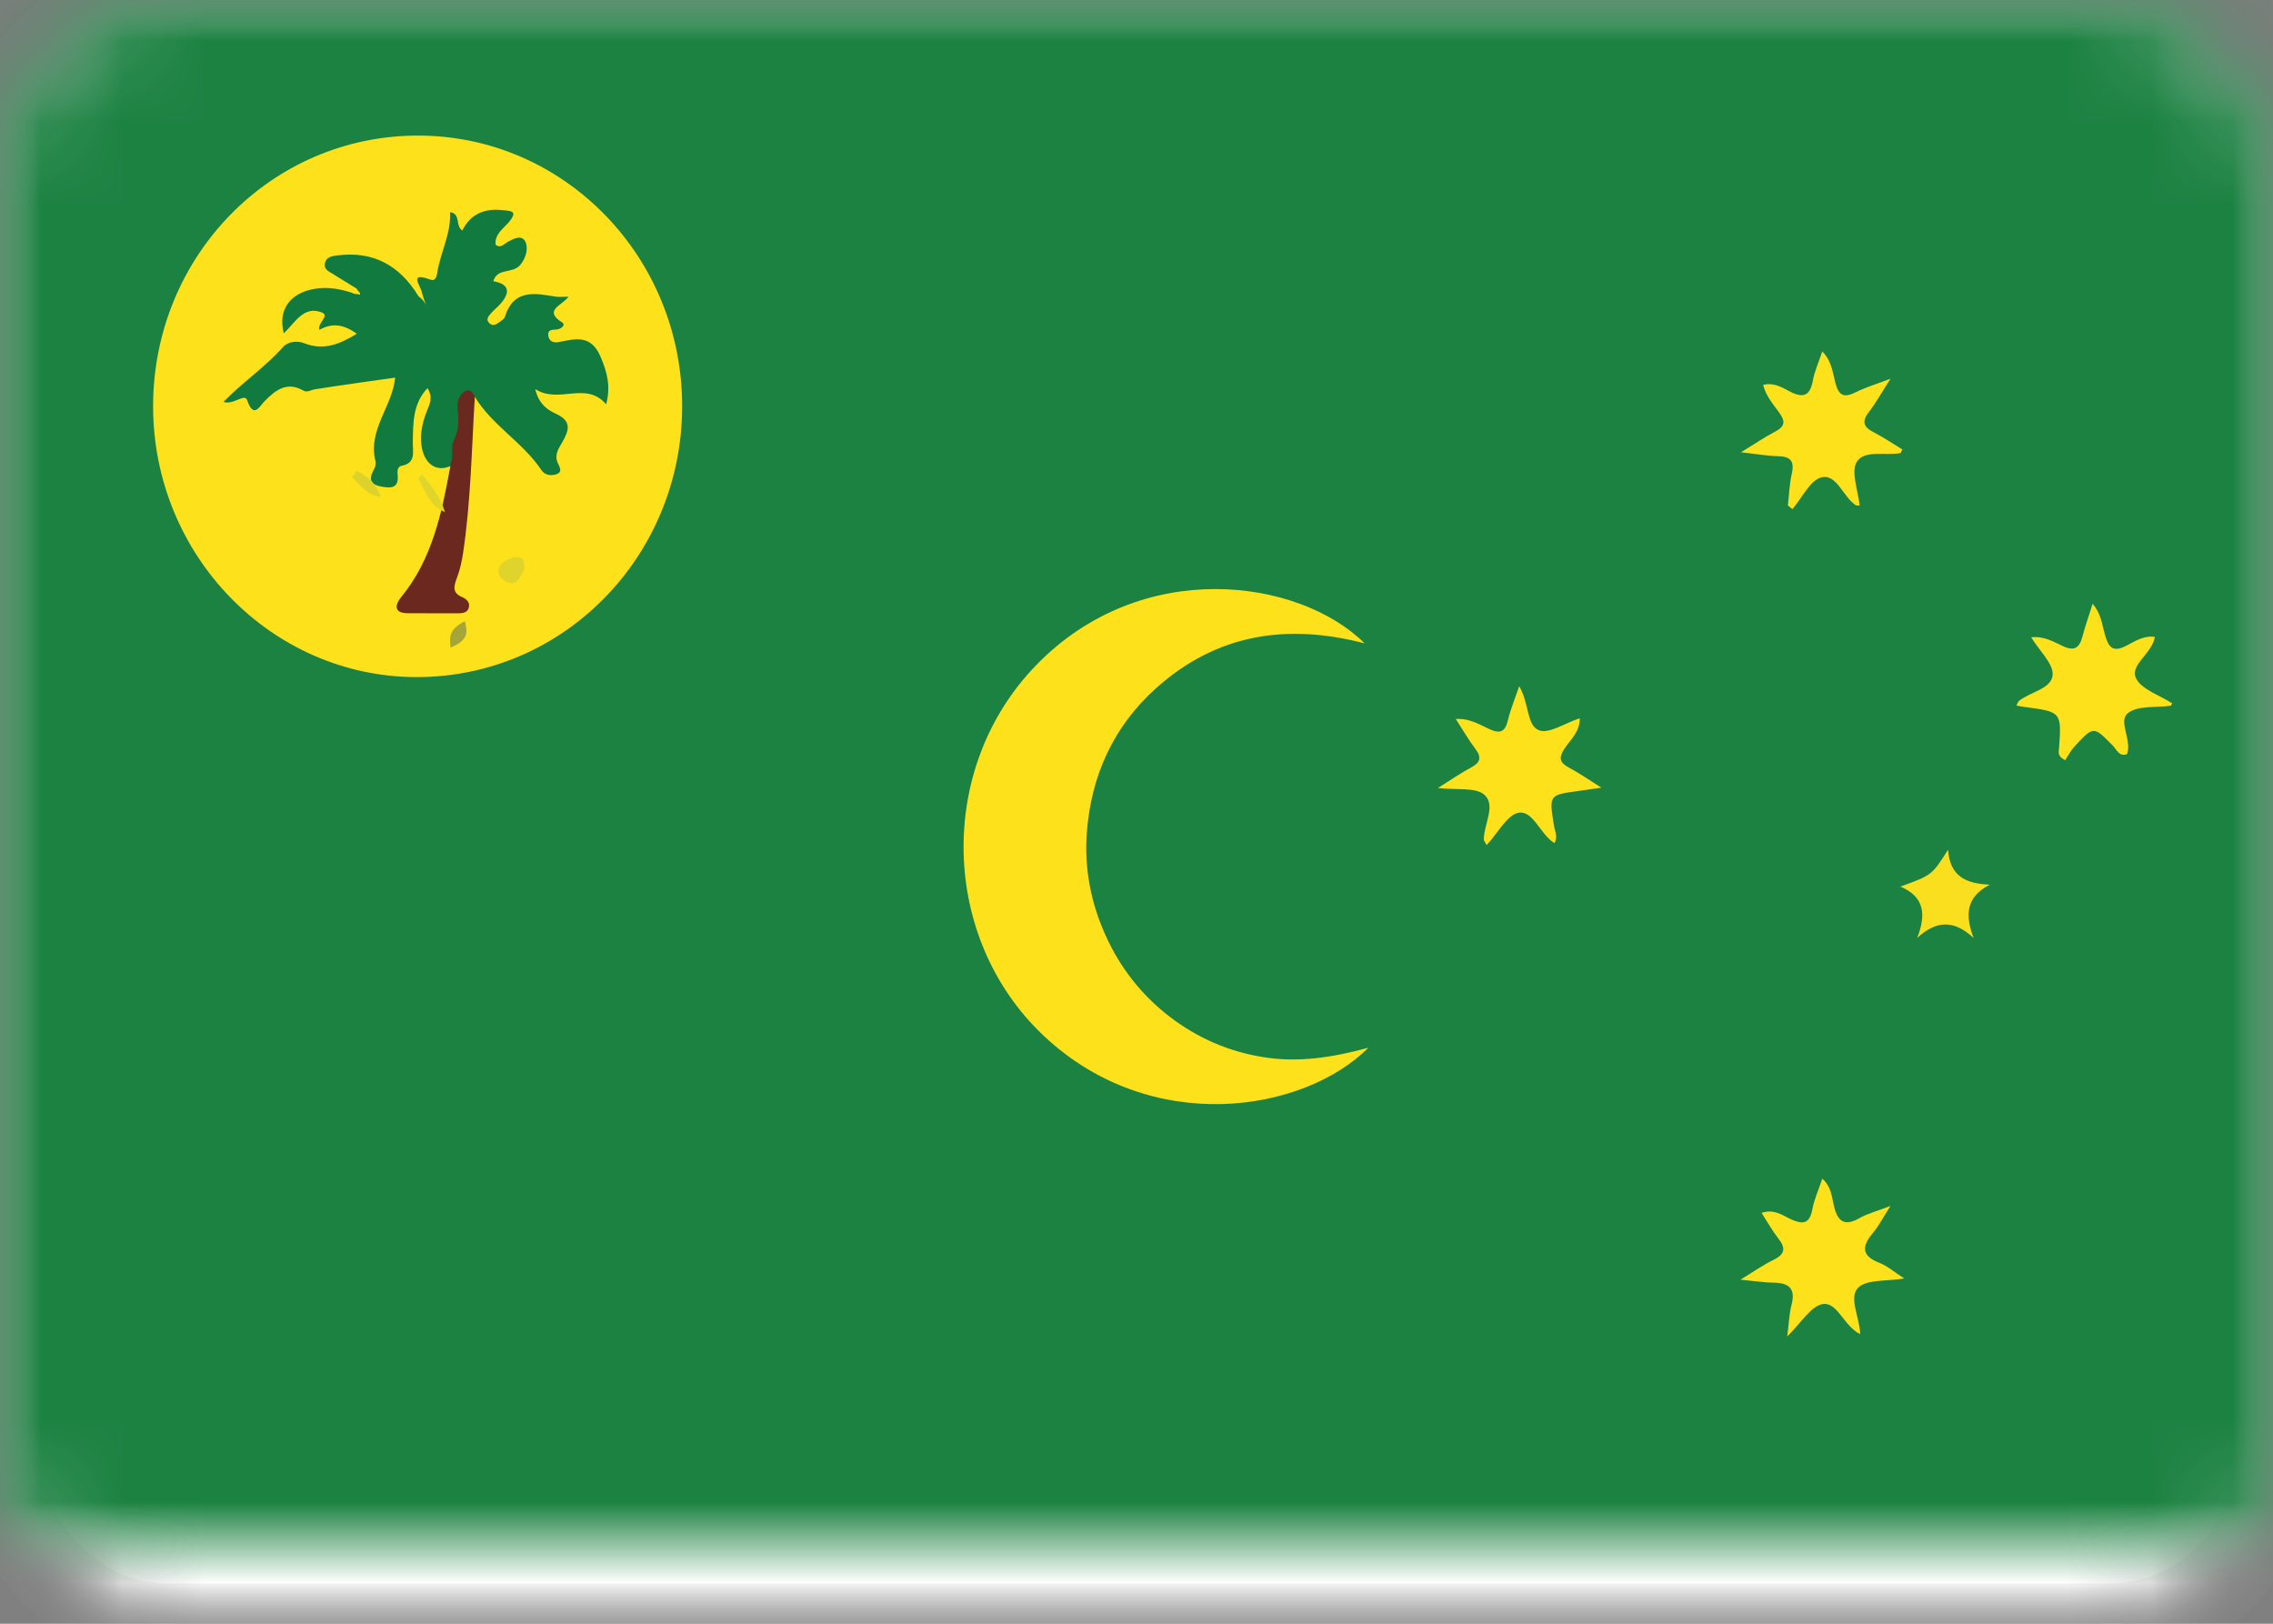 <?xml version="1.0" encoding="UTF-8" standalone="no"?>
<svg width="28px" height="20px" viewBox="0 0 28 20" version="1.1" xmlns="http://www.w3.org/2000/svg" xmlns:xlink="http://www.w3.org/1999/xlink">
    <rect x="0" y="0" width="28" height="20" fill="#808080" stroke="none"/>
    <!-- Generator: Sketch 40.1 (33804) - http://www.bohemiancoding.com/sketch -->
    <title>CC</title>
    <desc>Created with Sketch.</desc>
    <defs>
        <linearGradient x1="50%" y1="0%" x2="50%" y2="100%" id="linearGradient-1">
            <stop stop-color="#FFFFFF" offset="0%"></stop>
            <stop stop-color="#F0F0F0" offset="100%"></stop>
        </linearGradient>
        <rect id="path-2" x="0" y="0" width="28" height="20" rx="2"></rect>
        <mask id="mask-3" maskContentUnits="userSpaceOnUse" maskUnits="objectBoundingBox" x="0" y="0" width="28" height="20" fill="white">
            <use xlink:href="#path-2"></use>
        </mask>
        <mask id="mask-5" maskContentUnits="userSpaceOnUse" maskUnits="objectBoundingBox" x="0" y="0" width="28" height="20" fill="white">
            <use xlink:href="#path-2"></use>
        </mask>
        <polygon id="path-6" points="0 23 33.96 23 33.96 0.034 0 0.034"></polygon>
    </defs>
    <g id="Page-1" stroke="none" stroke-width="1" fill="none" fill-rule="evenodd">
        <g id="CC">
            <mask id="mask-4" fill="white">
                <use xlink:href="#path-2"></use>
            </mask>
            <g id="Mask" stroke="#F5F5F5" mask="url(#mask-3)" fill="#FFFFFF">
                <use mask="url(#mask-5)" xlink:href="#path-2"></use>
            </g>
            <g id="3" mask="url(#mask-4)">
                <g transform="translate(-4, 0)">
                    <g id="Group-4" stroke-width="1" fill="none">
                        <mask id="mask-7" fill="white">
                            <use xlink:href="#path-6"></use>
                        </mask>
                        <g id="Clip-2"></g>
                        <rect id="Rectangle-8" fill="#1C8242" mask="url(#mask-7)" x="2" y="-4" width="36" height="27"></rect>
                    </g>
                    <path d="M5.886,5.002 C5.888,3.152 7.343,1.668 9.153,1.67 C10.956,1.672 12.411,3.171 12.403,5.018 C12.395,6.863 10.932,8.346 9.124,8.34 C7.338,8.334 5.885,6.836 5.886,5.002" id="Fill-5" fill="#FDE11B"></path>
                    <path d="M20.811,7.925 C19.861,7.676 18.99,7.804 18.241,8.477 C17.718,8.946 17.441,9.551 17.388,10.258 C17.356,10.697 17.437,11.118 17.618,11.519 C17.798,11.919 18.059,12.253 18.405,12.52 C18.75,12.786 19.137,12.953 19.562,13.021 C19.98,13.089 20.395,13.031 20.857,12.905 C20.057,13.705 18.179,14.005 16.855,12.756 C15.583,11.556 15.533,9.464 16.762,8.195 C18.061,6.854 20,7.121 20.811,7.925" id="Fill-6" fill="#FDE11B"></path>
                    <path d="M25.719,4.741 C25.858,4.706 25.96,4.778 26.059,4.828 C26.225,4.91 26.298,4.865 26.332,4.687 C26.353,4.572 26.403,4.464 26.448,4.329 C26.565,4.446 26.576,4.593 26.61,4.719 C26.653,4.881 26.722,4.9 26.858,4.832 C26.976,4.773 27.103,4.735 27.288,4.665 C27.179,4.835 27.109,4.963 27.021,5.076 C26.929,5.197 26.959,5.262 27.082,5.325 C27.204,5.388 27.319,5.466 27.434,5.536 C27.418,5.568 27.415,5.58 27.411,5.581 C27.226,5.615 26.968,5.539 26.874,5.687 C26.797,5.809 26.89,6.043 26.908,6.228 C26.889,6.226 26.87,6.229 26.858,6.221 C26.703,6.118 26.627,5.838 26.441,5.879 C26.3,5.911 26.199,6.133 26.08,6.271 C26.061,6.256 26.043,6.241 26.024,6.226 C26.039,6.096 26.043,5.963 26.072,5.836 C26.108,5.678 26.055,5.622 25.903,5.619 C25.773,5.616 25.644,5.593 25.446,5.571 C25.618,5.466 25.738,5.384 25.866,5.317 C25.983,5.256 25.999,5.196 25.919,5.085 C25.844,4.98 25.754,4.879 25.719,4.741" id="Fill-7" fill="#FCE11B"></path>
                    <path d="M26.016,16.461 C26.037,16.301 26.04,16.183 26.069,16.072 C26.122,15.869 26.035,15.802 25.851,15.799 C25.738,15.798 25.626,15.78 25.44,15.762 C25.612,15.657 25.725,15.577 25.847,15.518 C25.992,15.448 25.999,15.37 25.903,15.25 C25.832,15.159 25.775,15.056 25.7,14.94 C25.855,14.886 25.959,14.971 26.062,15.018 C26.207,15.083 26.29,15.079 26.325,14.897 C26.348,14.774 26.401,14.658 26.448,14.518 C26.556,14.611 26.564,14.734 26.588,14.839 C26.632,15.038 26.712,15.115 26.908,15.003 C27.007,14.947 27.121,14.918 27.288,14.854 C27.196,14.997 27.145,15.099 27.074,15.183 C26.937,15.347 26.922,15.465 27.15,15.554 C27.252,15.594 27.34,15.672 27.457,15.747 C27.237,15.785 26.992,15.755 26.887,15.864 C26.772,15.984 26.908,16.226 26.915,16.433 C26.715,16.337 26.637,16.04 26.459,16.062 C26.31,16.081 26.184,16.3 26.016,16.461" id="Fill-8" fill="#FCE11B"></path>
                    <path d="M28.84,8.691 C28.854,8.663 28.858,8.645 28.868,8.636 C29.007,8.521 29.267,8.488 29.285,8.318 C29.3,8.179 29.124,8.019 29.021,7.85 C29.18,7.831 29.299,7.907 29.418,7.961 C29.554,8.023 29.615,7.979 29.651,7.845 C29.687,7.711 29.733,7.58 29.778,7.437 C29.88,7.553 29.893,7.684 29.926,7.804 C29.968,7.958 30.015,8.049 30.196,7.952 C30.301,7.897 30.412,7.825 30.545,7.845 C30.512,8.047 30.244,8.185 30.308,8.343 C30.366,8.489 30.602,8.56 30.759,8.664 C30.747,8.682 30.744,8.692 30.739,8.693 C30.559,8.719 30.334,8.686 30.212,8.785 C30.089,8.884 30.265,9.114 30.202,9.289 C30.105,9.324 30.074,9.233 30.027,9.184 C29.79,8.943 29.79,8.94 29.558,9.192 C29.507,9.246 29.473,9.315 29.44,9.364 C29.34,9.312 29.361,9.264 29.363,9.229 C29.397,8.768 29.398,8.768 28.932,8.707 C28.903,8.703 28.874,8.697 28.84,8.691" id="Fill-9" fill="#FCE11B"></path>
                    <path d="M22.714,8.452 C22.839,8.662 22.804,8.931 22.955,8.994 C23.076,9.045 23.273,8.908 23.461,8.847 C23.462,9.017 23.344,9.112 23.272,9.221 C23.196,9.337 23.214,9.395 23.329,9.456 C23.452,9.521 23.567,9.602 23.727,9.702 C23.599,9.72 23.521,9.732 23.443,9.743 C23.081,9.792 23.082,9.792 23.142,10.165 C23.153,10.236 23.194,10.306 23.149,10.385 C22.975,10.28 22.89,9.988 22.714,10.01 C22.57,10.027 22.451,10.263 22.314,10.409 C22.291,10.367 22.278,10.354 22.278,10.341 C22.279,10.153 22.429,9.921 22.288,9.792 C22.179,9.693 21.947,9.734 21.713,9.706 C21.88,9.602 21.995,9.521 22.117,9.456 C22.233,9.395 22.257,9.333 22.173,9.222 C22.088,9.111 22.019,8.988 21.933,8.856 C22.102,8.845 22.225,8.925 22.35,8.982 C22.484,9.043 22.543,9.011 22.576,8.868 C22.606,8.741 22.658,8.619 22.714,8.452" id="Fill-10" fill="#FCE11B"></path>
                    <path d="M27.41,10.92 C27.798,10.78 27.798,10.78 27.997,10.466 C28.021,10.805 28.23,10.884 28.512,10.897 C28.212,11.051 28.208,11.277 28.312,11.554 C28.075,11.331 27.855,11.333 27.617,11.553 C27.724,11.275 27.716,11.05 27.41,10.92" id="Fill-11" fill="#F9DF1D"></path>
                    <path d="M9.548,5.741 C9.372,5.818 9.224,5.713 9.192,5.487 C9.172,5.34 9.205,5.199 9.258,5.065 C9.292,4.978 9.339,4.896 9.266,4.781 C9.083,4.974 9.09,5.212 9.085,5.442 C9.083,5.567 9.128,5.703 8.945,5.738 C8.897,5.747 8.893,5.802 8.898,5.844 C8.916,6.017 8.818,6.015 8.696,5.993 C8.556,5.967 8.541,5.897 8.607,5.781 C8.623,5.754 8.633,5.713 8.626,5.683 C8.527,5.293 8.834,5.01 8.868,4.651 C8.547,4.697 8.213,4.742 7.88,4.795 C7.832,4.802 7.787,4.838 7.738,4.811 C7.534,4.695 7.395,4.803 7.257,4.944 C7.196,5.006 7.125,5.161 7.045,4.93 C7.014,4.838 6.872,4.994 6.753,4.95 C6.99,4.707 7.267,4.522 7.487,4.274 C7.549,4.205 7.662,4.194 7.748,4.228 C7.982,4.32 8.181,4.243 8.395,4.111 C8.246,4.003 8.102,3.968 7.935,4.063 C7.907,3.975 8.07,3.89 7.963,3.848 C7.74,3.761 7.635,3.976 7.496,4.105 C7.421,3.819 7.571,3.609 7.875,3.558 C8.034,3.53 8.188,3.558 8.34,3.608 C8.369,3.628 8.405,3.617 8.435,3.631 C8.442,3.595 8.401,3.585 8.395,3.556 C8.297,3.495 8.198,3.435 8.1,3.374 C8.052,3.344 7.988,3.318 8.002,3.245 C8.019,3.163 8.089,3.155 8.156,3.146 C8.599,3.089 8.925,3.27 9.156,3.65 C9.221,3.692 9.25,3.766 9.29,3.804 C9.239,3.761 9.219,3.68 9.197,3.601 C9.18,3.515 9.031,3.345 9.297,3.443 C9.367,3.469 9.379,3.406 9.387,3.356 C9.426,3.106 9.558,2.878 9.544,2.613 C9.682,2.635 9.603,2.777 9.695,2.839 C9.798,2.632 9.973,2.565 10.187,2.588 C10.301,2.6 10.392,2.595 10.254,2.753 C10.21,2.803 10.085,2.894 10.106,3.016 C10.169,3.061 10.204,3.009 10.244,2.986 C10.326,2.937 10.437,2.883 10.477,2.989 C10.503,3.055 10.487,3.172 10.406,3.266 C10.31,3.376 10.128,3.295 10.076,3.464 C10.258,3.495 10.297,3.587 10.173,3.733 C10.135,3.778 10.088,3.814 10.049,3.858 C10.017,3.895 9.976,3.938 10.034,3.986 C10.073,4.019 10.112,3.997 10.146,3.972 C10.172,3.951 10.21,3.932 10.219,3.905 C10.328,3.555 10.589,3.612 10.846,3.654 C10.886,3.66 10.928,3.655 11.003,3.655 C10.926,3.762 10.686,3.823 10.926,3.972 C10.973,4.001 10.913,4.055 10.854,4.059 C10.806,4.062 10.744,4.058 10.754,4.133 C10.763,4.209 10.825,4.226 10.885,4.213 C11.093,4.172 11.281,4.118 11.4,4.398 C11.481,4.589 11.524,4.761 11.467,4.98 C11.215,4.687 10.886,4.982 10.593,4.792 C10.639,4.988 10.756,5.054 10.861,5.103 C11.053,5.194 11,5.315 10.928,5.444 C10.882,5.526 10.826,5.597 10.87,5.701 C10.891,5.749 10.94,5.817 10.846,5.844 C10.78,5.863 10.711,5.852 10.668,5.788 C10.438,5.446 10.065,5.242 9.849,4.888 C9.733,4.899 9.738,4.992 9.734,5.072 C9.726,5.204 9.719,5.335 9.672,5.46 C9.643,5.536 9.622,5.615 9.599,5.693 C9.586,5.713 9.569,5.73 9.548,5.741" id="Fill-12" fill="#107A3F"></path>
                    <path d="M9.597,5.41 C9.656,5.286 9.651,5.159 9.637,5.024 C9.63,4.949 9.655,4.852 9.74,4.815 C9.794,4.792 9.828,4.839 9.849,4.888 C9.81,5.531 9.8,6.176 9.704,6.815 C9.689,6.914 9.667,7.015 9.632,7.109 C9.593,7.213 9.561,7.301 9.696,7.356 C9.752,7.38 9.798,7.428 9.771,7.496 C9.75,7.549 9.694,7.554 9.643,7.554 C9.435,7.553 9.227,7.555 9.019,7.553 C8.843,7.551 8.87,7.443 8.941,7.356 C9.326,6.887 9.443,6.317 9.548,5.741 L9.546,5.721 C9.596,5.623 9.544,5.507 9.597,5.41" id="Fill-13" fill="#6B281F"></path>
                    <path d="M9.197,5.843 C9.316,5.981 9.428,6.123 9.481,6.308 C9.296,6.234 9.237,6.054 9.156,5.892 C9.17,5.876 9.184,5.859 9.197,5.843" id="Fill-14" fill="#E0D52B"></path>
                    <path d="M8.395,5.797 C8.5,5.858 8.609,5.908 8.691,6.121 C8.53,6.104 8.438,5.98 8.34,5.877 C8.359,5.851 8.377,5.824 8.395,5.797" id="Fill-15" fill="#DBD32C"></path>
                    <path d="M10.454,7.023 C10.406,7.106 10.37,7.225 10.247,7.17 C10.172,7.137 10.107,7.065 10.158,6.974 C10.192,6.915 10.274,6.877 10.34,6.864 C10.427,6.846 10.476,6.904 10.454,7.023" id="Fill-16" fill="#DFD42B"></path>
                    <path d="M9.727,7.652 C9.752,7.764 9.793,7.877 9.551,7.976 C9.538,7.864 9.521,7.752 9.727,7.652" id="Fill-17" fill="#A4A63A"></path>
                </g>
            </g>
        </g>
    </g>
</svg>